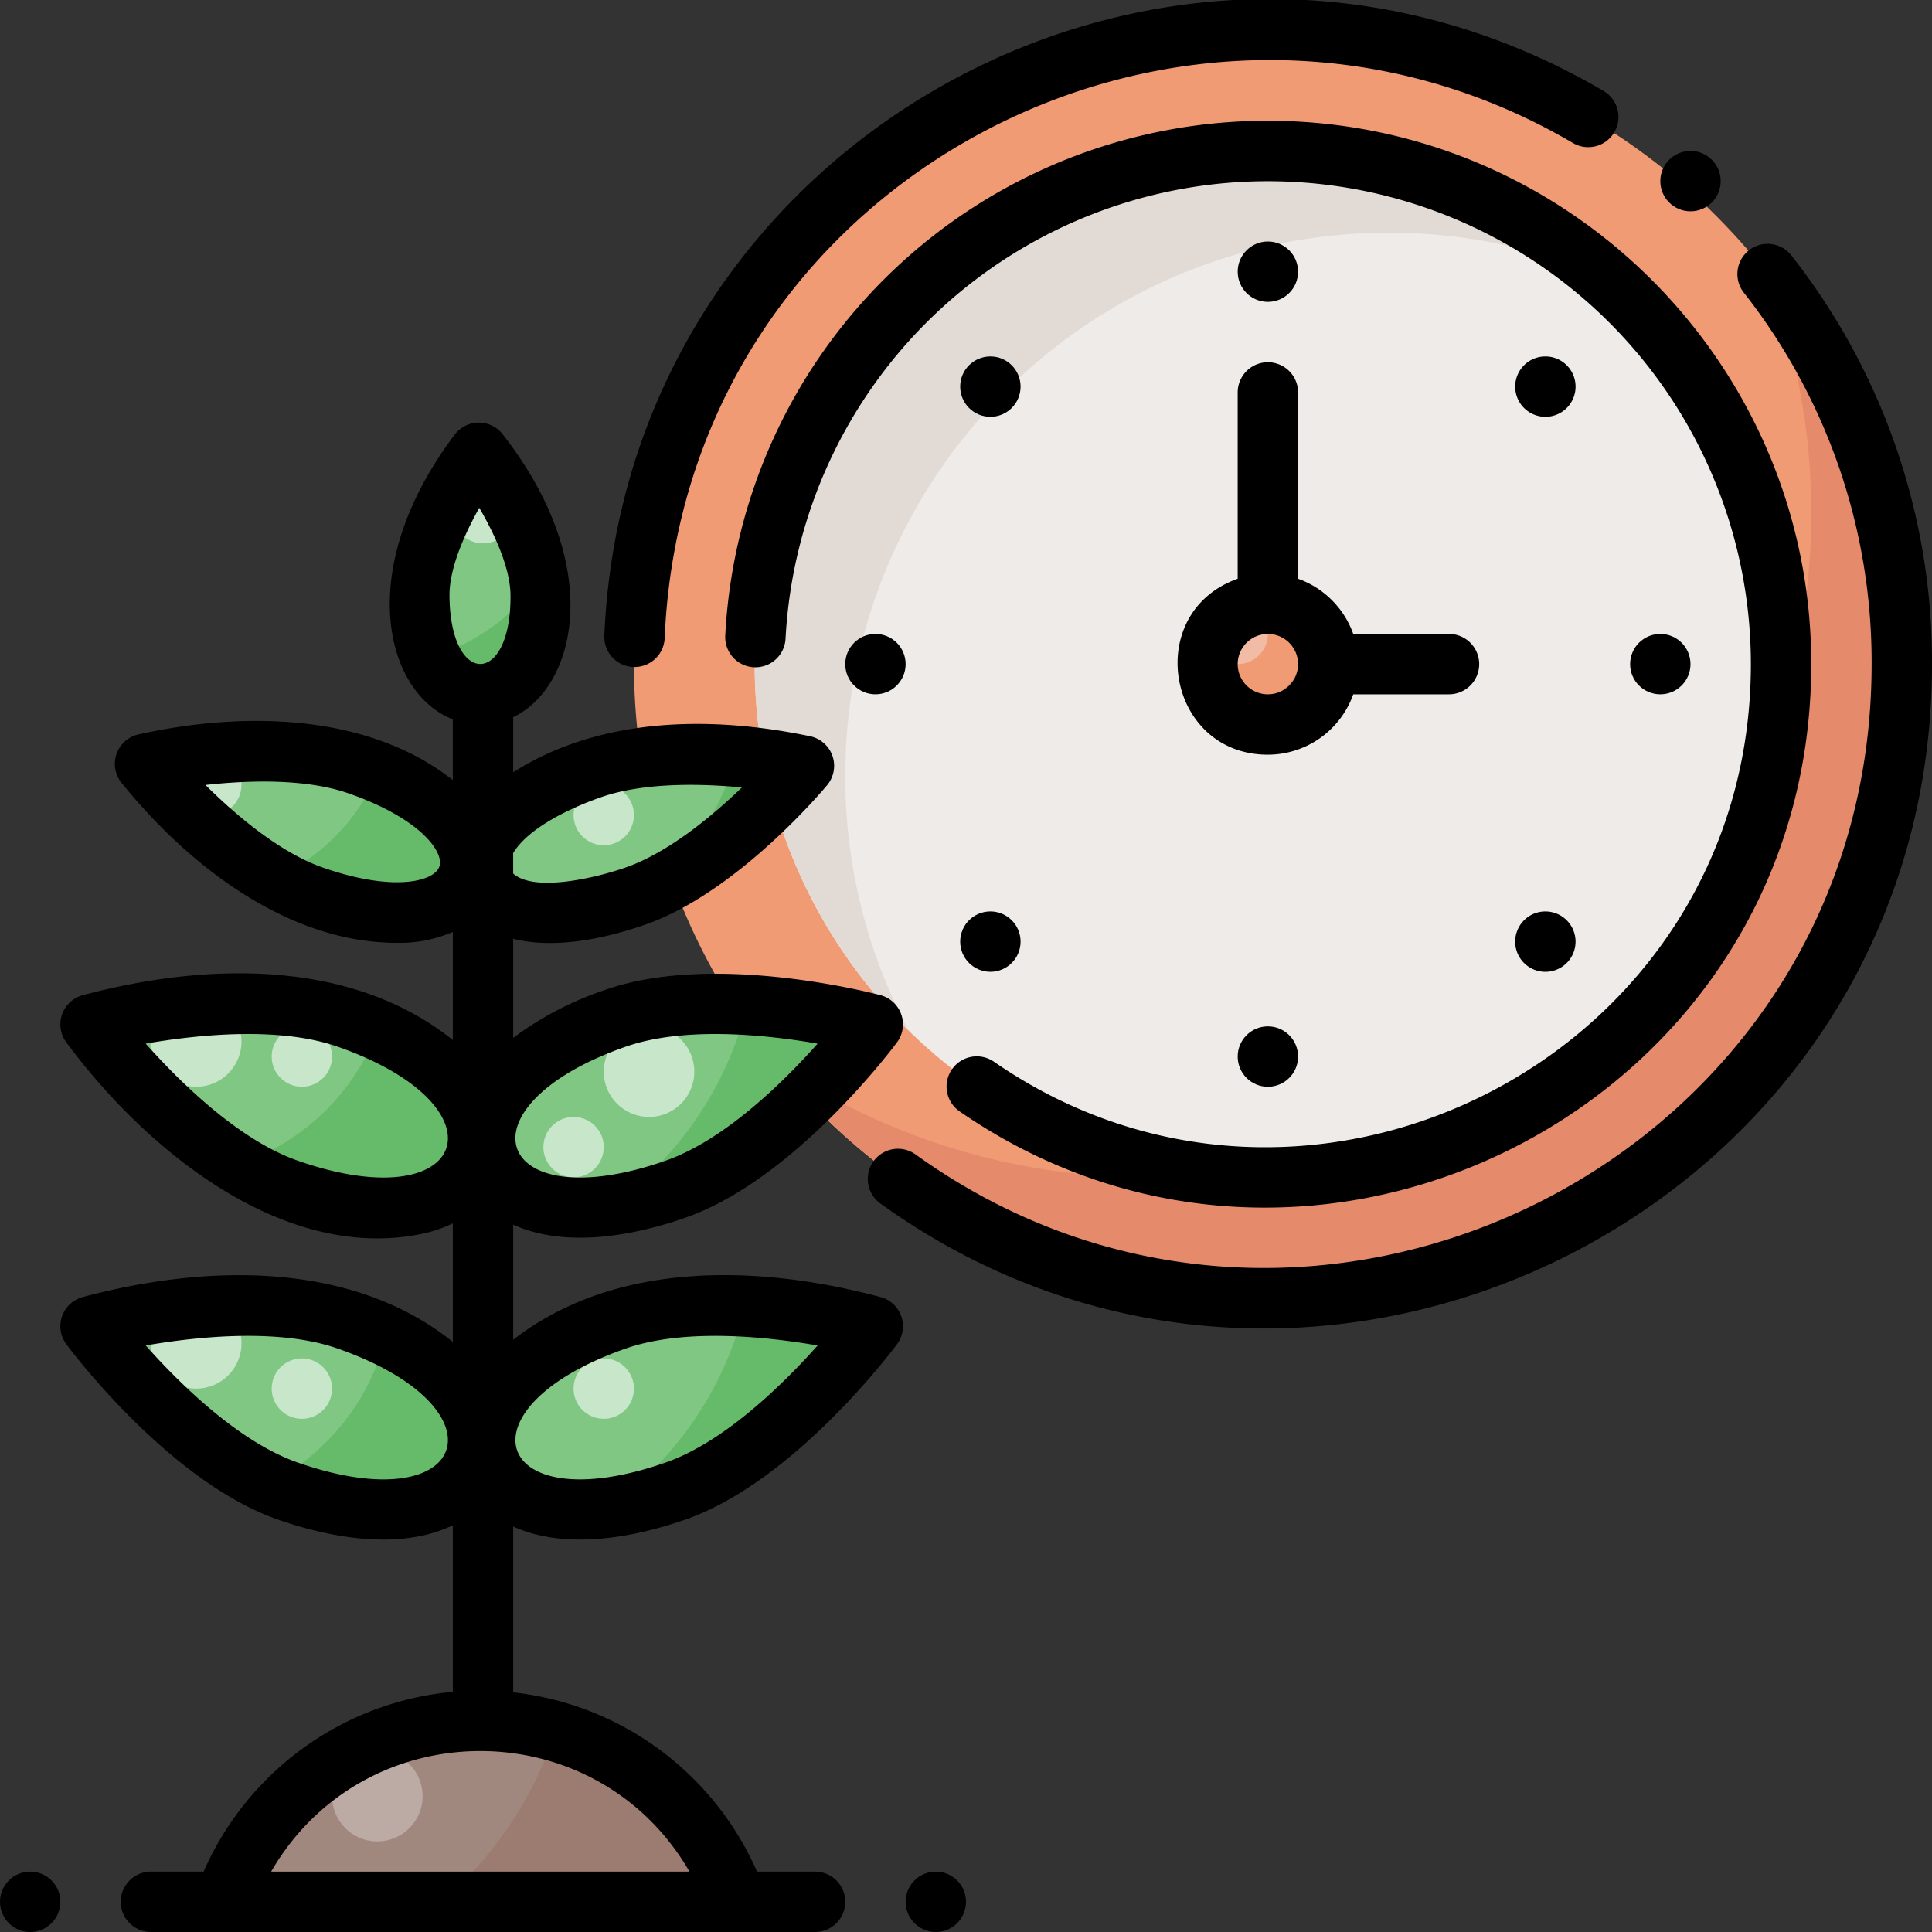 <?xml version="1.0" encoding="UTF-8"?>
<svg xmlns="http://www.w3.org/2000/svg" onmouseup="{ if(window.parent.document.onmouseup) window.parent.document.onmouseup(arguments[0]);}" width="512" viewBox="0 0 512 512" height="512"><rect x="0" y="0" width="512" height="512" fill="#333333" stroke="none"/><g data-name="Growing Time" id="Growing_Time"><g id="Filled"><path data-cppathid="10000" fill="#a1887f" d="m127.29 456a72.033 72.033 0 0 0 -67.9 48h135.8a72.033 72.033 0 0 0 -67.9-48z"/><circle data-cppathid="10001" r="168" fill="#f09b73" cy="176" cx="336"/><path data-cppathid="10002" fill="#e58b6c" d="m467.924 71.977a174.983 174.983 0 0 1 12.076 64.023c0 97.047-78.953 176-176 176a174.943 174.943 0 0 1 -98.543-30.262 168 168 0 0 0 262.467-209.761z"/><circle data-cppathid="10003" r="136" fill="#efebe8" cy="176" cx="336"/><circle data-cppathid="10004" r="16" fill="#f09b73" cy="176" cx="336"/><path data-cppathid="10005" fill="#e2dbd5" d="m368 61.667a143.166 143.166 0 0 1 57.427 11.958 135.428 135.428 0 0 0 -89.427-33.625c-74.99 0-136 61.01-136 136a135.59 135.59 0 0 0 40.7 96.926 143.088 143.088 0 0 1 -16.7-67.259c0-79.403 64.6-144 144-144z"/><path data-cppathid="10006" fill="#e58b6c" d="m349.9 168.1a36.175 36.175 0 0 1 -21.8 21.8 15.985 15.985 0 0 0 21.8-21.8z"/><circle data-cppathid="10007" r="8" fill="#f2bba5" cy="168" cx="328"/><g fill="#81c784"><path data-cppathid="10008" d="m92.08 349.82c26.839 9.373 38.111 24.692 33.741 37.2s-22.728 17.484-49.567 8.111-52.254-43.666-52.254-43.666 41.241-11.018 68.08-1.645z"/><path data-cppathid="10009" d="m163.21 349.82c-26.839 9.373-38.111 24.692-33.741 37.2s22.728 17.484 49.567 8.111 52.254-43.671 52.254-43.671-41.241-11.013-68.08-1.64z"/><path data-cppathid="10010" d="m92.08 269.82c26.839 9.373 38.111 24.692 33.741 37.2s-22.728 17.484-49.567 8.111-52.254-43.666-52.254-43.666 41.241-11.018 68.08-1.645z"/><path data-cppathid="10011" d="m163.21 269.82c-26.839 9.373-38.111 24.692-33.741 37.2s22.728 17.484 49.567 8.111 52.254-43.671 52.254-43.671-41.241-11.013-68.08-1.64z"/><path data-cppathid="10012" d="m95.052 202.711c22.547 7.874 32.276 20 28.924 29.6s-18.514 13.029-41.06 5.155-44.476-35.031-44.476-35.031 34.066-7.598 56.612.276z"/><path data-cppathid="10013" d="m156.62 203.726c-22.546 7.874-32.354 19.773-29.1 29.089s18.337 12.522 40.883 4.648 44.654-34.521 44.654-34.521-33.89-7.09-56.437.784z"/><path data-cppathid="10014" d="m111.117 157.951c.136 16.871 7.412 26.125 16.3 26.054s16.01-9.443 15.874-26.314-16.391-37.691-16.391-37.691-15.919 21.08-15.783 37.951z"/></g><path data-cppathid="10015" fill="#66bb6a" d="m100.135 204.651a52.15 52.15 0 0 1 -27.4 28.033 59.926 59.926 0 0 0 10.181 4.779c22.546 7.874 37.709 4.441 41.06-5.156 3.087-8.84-4.934-19.823-23.841-27.656z"/><path data-cppathid="10016" fill="#66bb6a" d="m100.113 273.01a59.951 59.951 0 0 1 -37.089 35.6 66.918 66.918 0 0 0 13.23 6.527c26.839 9.373 45.2 4.4 49.567-8.111 3.905-11.182-4.69-24.598-25.708-34.016z"/><path data-cppathid="10017" fill="#66bb6a" d="m102.3 354.023a59.937 59.937 0 0 1 -30.96 39.118c1.631.749 3.272 1.42 4.919 2 26.839 9.373 45.2 4.4 49.567-8.111 3.762-10.79-4.104-23.657-23.526-33.007z"/><circle data-cppathid="10018" r="8" fill="#c8e6c9" cy="208" cx="56"/><circle data-cppathid="10019" r="8" fill="#c8e6c9" cy="280" cx="80"/><circle data-cppathid="10020" r="8" fill="#c8e6c9" cy="368" cx="80"/><circle data-cppathid="10021" r="12" fill="#c8e6c9" cy="276" cx="52"/><circle data-cppathid="10022" r="12" fill="#c8e6c9" cy="356" cx="52"/><path data-cppathid="10023" fill="#66bb6a" d="m127.412 184.005c8.883-.072 16.01-9.443 15.874-26.314a30.79 30.79 0 0 0 -.37-4.352 52.059 52.059 0 0 1 -28.736 20.681c2.964 6.559 7.792 10.029 13.232 9.985z"/><path data-cppathid="10024" fill="#66bb6a" d="m175.329 234.473c19.937-10.1 37.727-31.531 37.727-31.531a160.027 160.027 0 0 0 -17.678-2.4 92.237 92.237 0 0 1 -20.049 33.931z"/><path data-cppathid="10025" fill="#66bb6a" d="m162.165 319.371a89.649 89.649 0 0 0 16.871-4.235c26.839-9.373 52.254-43.671 52.254-43.671a188.327 188.327 0 0 0 -33.254-5.161 92.682 92.682 0 0 1 -35.871 53.067z"/><path data-cppathid="10026" fill="#66bb6a" d="m161.339 399.481a88.377 88.377 0 0 0 17.7-4.345c26.839-9.373 52.254-43.671 52.254-43.671a188.187 188.187 0 0 0 -33.912-5.2 92.668 92.668 0 0 1 -36.042 53.216z"/><circle data-cppathid="10027" r="8" fill="#c8e6c9" cy="136" cx="128"/><circle data-cppathid="10028" r="8" fill="#c8e6c9" cy="216" cx="160"/><circle data-cppathid="10029" r="8" fill="#c8e6c9" cy="368" cx="160"/><circle data-cppathid="10030" r="8" fill="#c8e6c9" cy="304" cx="152"/><circle data-cppathid="10031" r="12" fill="#c8e6c9" cy="284" cx="172"/><circle data-cppathid="10032" r="12" fill="#bcaaa4" cy="476" cx="100"/><path data-cppathid="10033" fill="#9c7b70" d="m147.166 458.781a100.1 100.1 0 0 1 -30.179 45.219h78.2a72.178 72.178 0 0 0 -48.021-45.219z"/></g><g id="Outline"><path data-cppathid="10034" d="m233.354 343.736c-33.114-8.846-70.6-9.439-97.354 11.311v-30.508c13.687 6.207 31.483 3.106 45.674-1.851 28.832-10.069 54.946-44.979 56.044-46.46a8 8 0 0 0 -4.364-12.492c-1.78-.476-43.949-11.537-72.782-1.468a86.944 86.944 0 0 0 -24.572 12.779v-26.247c11.047 2.731 24.211 0 35.04-3.78 24.366-8.511 47.212-35.808 48.173-36.965a8.005 8.005 0 0 0 -4.519-12.939c-26.5-5.552-55.746-5.048-78.694 9.544v-14.6c16.377-7.77 24.844-39.573-2.8-74.982a8 8 0 0 0 -12.69.1c-26.946 35.674-18.435 68.512-.512 75.451v16.1c-22.477-17.7-55.372-18.307-83.3-12.1a8 8 0 0 0 -4.482 12.835c18.022 22.32 44.357 42.4 72.971 42.394a35.558 35.558 0 0 0 14.813-2.883v28.639c-26.762-21.417-65.03-20.7-98.064-11.878a8 8 0 0 0 -4.364 12.492c21.775 29.388 57.653 57.8 93.4 50.917a36.584 36.584 0 0 0 9.028-2.939v31.408c-26.728-21.39-64.994-20.726-98.064-11.878a8 8 0 0 0 -4.364 12.492c1.1 1.481 27.212 36.391 56.044 46.46 14.458 5.05 32.65 8.157 46.384 1.518v44.14a80.184 80.184 0 0 0 -66.039 47.654h-13.961a8 8 0 0 0 0 16h176a8 8 0 0 0 0-16h-15.382a80.183 80.183 0 0 0 -64.618-47.513v-43.948c13.687 6.207 31.483 3.106 45.674-1.851 28.832-10.069 54.946-44.979 56.044-46.46a8 8 0 0 0 -4.364-12.492zm-67.506-66.363c14.782-5.162 35.4-3.475 50.828-.8-9.136 10.261-24.687 25.57-40.278 31.014-45.441 15.866-55.993-14.344-10.55-30.214zm-29.848-51.313c4.183-6.886 15.667-12.13 23.258-14.781 11.066-3.864 25.738-3.7 37.359-2.595-7.963 7.67-19.51 17.264-30.852 21.226-7.682 2.684-24.129 6.647-29.765 1.586zm-19.576 3.61c-1.383 3.962-12.152 6.778-30.871.24-11.513-4.021-23.2-14.028-31.109-21.886 11.085-1.222 26.458-1.782 37.97 2.24 18.719 6.536 25.393 15.445 24.01 19.406zm-37.532 77.913c-15.591-5.444-31.143-20.754-40.278-31.014 13.537-2.342 35.24-4.641 50.828.8 45.44 15.873 34.894 46.086-10.55 30.214zm0 80c-15.591-5.444-31.143-20.754-40.278-31.014 13.537-2.343 35.24-4.641 50.828.8 45.44 15.873 34.894 46.086-10.55 30.214zm40.225-229.7c-.058-7.207 3.928-16.242 7.9-23.3 4.083 6.993 8.214 15.963 8.271 23.169.193 24.048-15.975 24.467-16.171.134zm63.601 338.117h-110.857c24.647-42.607 86.214-42.6 110.857 0zm-6.318-108.417c-45.424 15.864-55.991-14.341-10.55-30.21 14.782-5.162 35.4-3.475 50.828-.8-9.138 10.257-24.689 25.566-40.278 31.01z"/><circle data-cppathid="10035" r="8" cy="504" cx="8"/><circle data-cppathid="10036" r="8" cy="504" cx="248"/><path data-cppathid="10037" d="m168.156 176.77a8 8 0 0 0 7.988-7.662c5.183-122.296 138.577-191.152 240.707-131.208a8 8 0 1 0 8.1-13.8c-114.638-67.28-259.207 12.546-264.794 144.331a8 8 0 0 0 7.999 8.339z"/><path data-cppathid="10038" d="m474.732 67.692a8 8 0 1 0 -12.605 9.856 158.379 158.379 0 0 1 33.873 98.452c0 131.056-148.958 205.131-253.364 129.938a8 8 0 0 0 -9.351 12.983c115.123 82.914 278.715.986 278.715-142.921a174.242 174.242 0 0 0 -37.268-108.308z"/><path data-cppathid="10039" d="m192.2 168.424a8 8 0 0 0 15.979.832 128 128 0 0 1 255.821 6.744c0 103.555-116.7 163.321-200.563 105.388a8 8 0 1 0 -9.094 13.164c94.376 65.199 225.657-2.06 225.657-118.552 0-79.4-64.6-144-144-144a143.9 143.9 0 0 0 -143.8 136.424z"/><path data-cppathid="10040" d="m328 153.376c-25.358 8.994-18.8 46.624 8 46.624a24.039 24.039 0 0 0 22.624-16h25.376a8 8 0 0 0 0-16h-25.376a24.119 24.119 0 0 0 -14.624-14.624v-49.376a8 8 0 0 0 -16 0zm8 14.624a8 8 0 1 1 -8 8 8.009 8.009 0 0 1 8-8z"/><circle data-cppathid="10041" r="8" cy="72" cx="336"/><circle data-cppathid="10042" r="8" cy="280" cx="336"/><circle data-cppathid="10043" r="8" cy="176" cx="232"/><circle data-cppathid="10044" r="8" cy="176" cx="440"/><circle data-cppathid="10045" r="8" cy="102.461" cx="262.461"/><path data-cppathid="10046" d="m403.882 255.2a8 8 0 1 0 0-11.314 8 8 0 0 0 0 11.314z"/><path data-cppathid="10047" d="m415.2 108.118a8 8 0 1 0 -11.314 0 8 8 0 0 0 11.314 0z"/><circle data-cppathid="10048" r="8" cy="48" cx="448"/><circle data-cppathid="10049" r="8" cy="249.539" cx="262.461"/></g></g></svg>